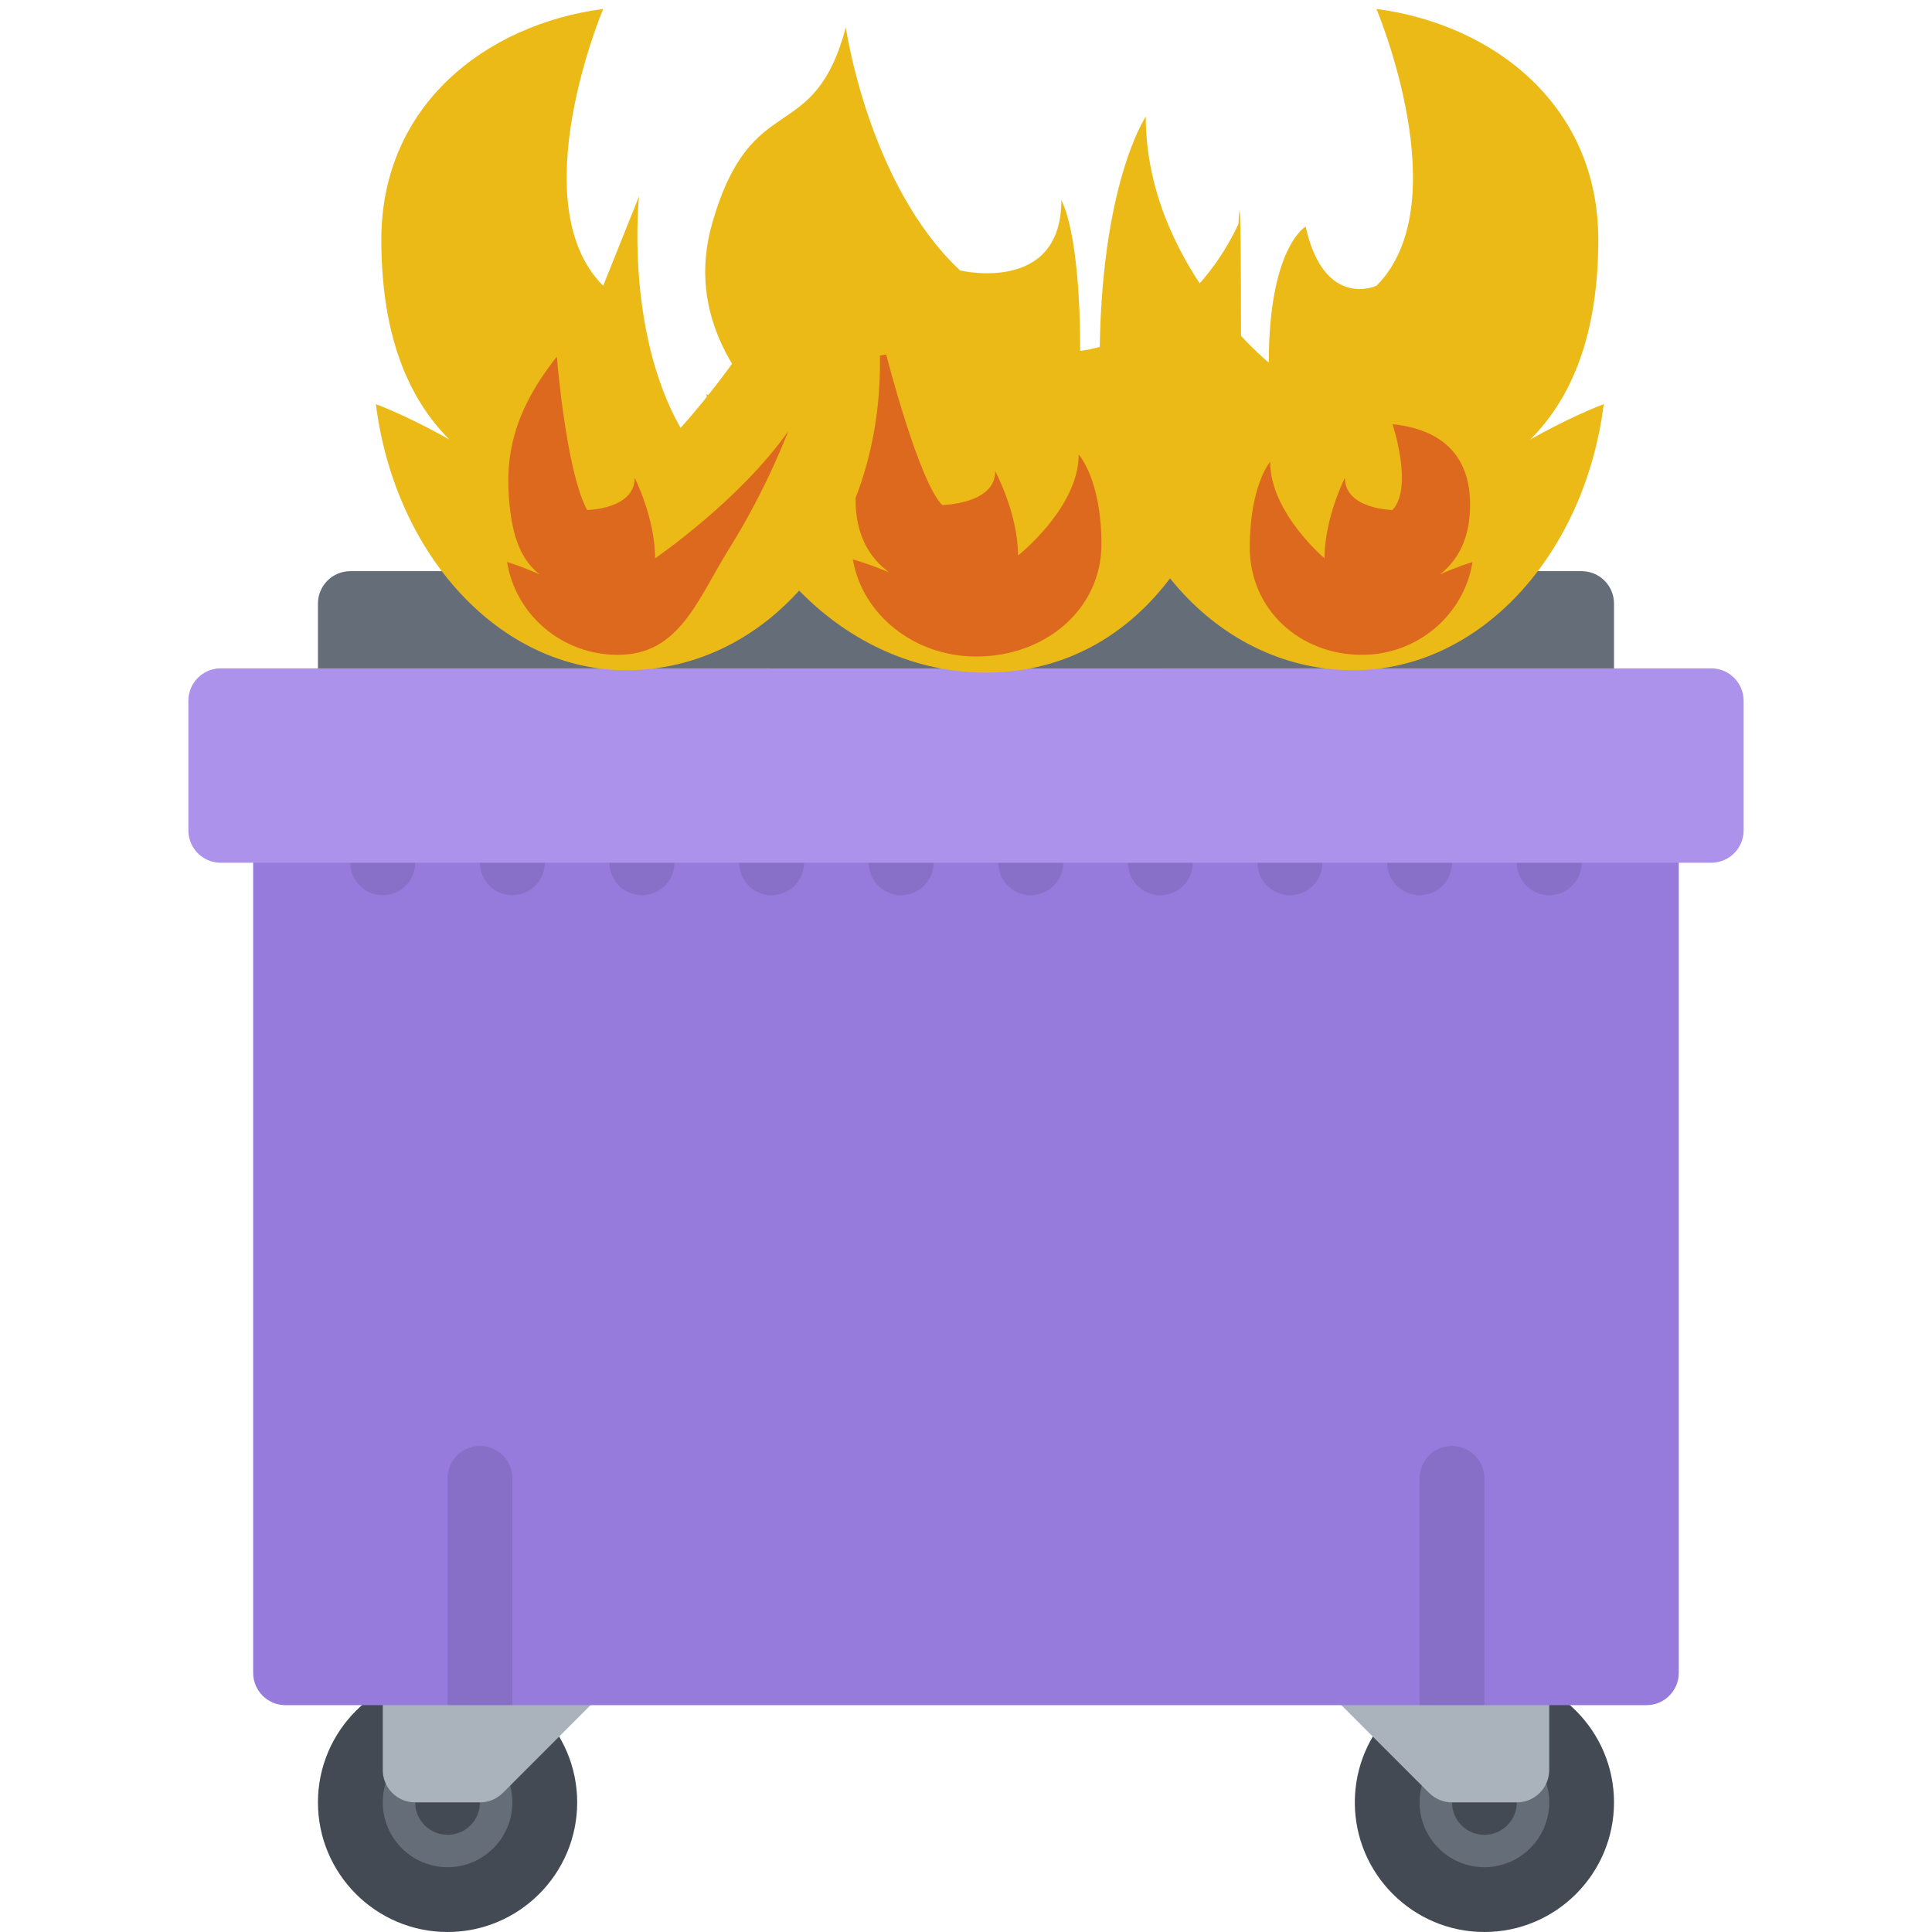 <?xml version="1.0" encoding="UTF-8" standalone="no"?>
<svg
   xmlns:dc="http://purl.org/dc/elements/1.1/"
   xmlns:cc="http://creativecommons.org/ns#"
   xmlns:rdf="http://www.w3.org/1999/02/22-rdf-syntax-ns#"
   xmlns:svg="http://www.w3.org/2000/svg"
   xmlns="http://www.w3.org/2000/svg"
   height="636"
   width="636"
   xml:space="preserve"
   viewBox="0 0 636 636"
   y="0px"
   x="0px"
   id="Layer_1"
   version="1.1"><defs
   id="defs91" />











<g
   transform="translate(52.566,156.698)"
   id="g58">
</g>
<g
   transform="translate(52.566,156.698)"
   id="g60">
</g>
<g
   transform="translate(52.566,156.698)"
   id="g62">
</g>
<g
   transform="translate(52.566,156.698)"
   id="g64">
</g>
<g
   transform="translate(52.566,156.698)"
   id="g66">
</g>
<g
   transform="translate(52.566,156.698)"
   id="g68">
</g>
<g
   transform="translate(52.566,156.698)"
   id="g70">
</g>
<g
   transform="translate(52.566,156.698)"
   id="g72">
</g>
<g
   transform="translate(52.566,156.698)"
   id="g74">
</g>
<g
   transform="translate(52.566,156.698)"
   id="g76">
</g>
<g
   transform="translate(52.566,156.698)"
   id="g78">
</g>
<g
   transform="translate(52.566,156.698)"
   id="g80">
</g>
<g
   transform="translate(52.566,156.698)"
   id="g82">
</g>
<g
   transform="translate(52.566,156.698)"
   id="g84">
</g>
<g
   transform="translate(52.566,156.698)"
   id="g86">
</g>
<g
   transform="translate(62.01,156.018)"
   id="g999"><circle
     style="fill:#656d78"
     cx="85.32"
     cy="437.311"
     r="31.999"
     id="circle2" /><path
     style="fill:#434a54"
     d="m 85.324,479.982 c -23.53,0 -42.67,-19.141 -42.67,-42.67 0,-23.514 19.14,-42.654 42.67,-42.654 23.515,0 42.67,19.141 42.67,42.654 0.001,23.53 -19.154,42.67 -42.67,42.67 z m 0,-63.996 c -11.765,0 -21.327,9.561 -21.327,21.326 0,11.765 9.562,21.344 21.327,21.344 11.766,0 21.328,-9.578 21.328,-21.344 0,-11.766 -9.562,-21.326 -21.328,-21.326 z"
     id="path4" /><circle
     style="fill:#656d78"
     cx="426.64"
     cy="437.311"
     r="31.999"
     id="circle6" /><g
     id="g14">
	<path
   style="fill:#434a54"
   d="m 426.64,479.982 c -23.53,0 -42.655,-19.141 -42.655,-42.67 0,-23.514 19.125,-42.654 42.655,-42.654 23.529,0 42.67,19.141 42.67,42.654 0,23.53 -19.14,42.67 -42.67,42.67 z m 0,-63.996 c -11.766,0 -21.327,9.561 -21.327,21.326 0,11.765 9.562,21.344 21.327,21.344 11.764,0 21.342,-9.578 21.342,-21.344 0,-11.766 -9.578,-21.326 -21.342,-21.326 z"
   id="path8" />
	<path
   style="fill:#434a54"
   d="m 77.778,429.781 c -4.156,4.156 -4.156,10.906 0,15.078 4.172,4.172 10.921,4.172 15.093,0 4.156,-4.172 4.156,-10.922 0,-15.078 -4.172,-4.172 -10.921,-4.172 -15.093,0 z"
   id="path10" />
	<path
   style="fill:#434a54"
   d="m 434.185,429.781 c 4.172,4.156 4.172,10.906 0,15.078 -4.172,4.172 -10.92,4.172 -15.092,0 -4.156,-4.172 -4.156,-10.922 0,-15.078 4.172,-4.172 10.92,-4.172 15.092,0 z"
   id="path12" />
</g><g
     id="g20">
	<path
   style="fill:#aab2bc"
   d="M 127.995,383.986 H 74.653 c -5.891,0 -10.656,4.781 -10.656,10.672 v 31.998 c 0,5.891 4.765,10.656 10.656,10.656 h 21.343 c 2.828,0 5.531,-1.125 7.531,-3.125 l 31.999,-31.998 c 3.047,-3.047 3.969,-7.641 2.312,-11.625 -1.657,-3.984 -5.531,-6.578 -9.843,-6.578 z"
   id="path16" />
	<path
   style="fill:#aab2bc"
   d="m 437.31,383.986 h -53.325 c -4.328,0 -8.219,2.594 -9.859,6.578 -1.656,3.984 -0.734,8.578 2.312,11.625 l 32,31.998 c 2,2 4.702,3.125 7.546,3.125 h 21.326 c 5.891,0 10.672,-4.766 10.672,-10.656 v -31.998 c 0,-5.891 -4.781,-10.672 -10.672,-10.672 z"
   id="path18" />
</g><path
     style="fill:#967adc"
     d="M 479.981,106.669 H 31.999 c -5.906,0 -10.672,4.766 -10.672,10.656 v 277.333 c 0,5.891 4.766,10.656 10.672,10.656 h 447.982 c 5.875,0 10.656,-4.766 10.656,-10.656 V 117.324 c 0,-5.89 -4.781,-10.655 -10.656,-10.655 z"
     id="path22" /><g
     style="opacity:0.1"
     id="g44">
	<path
   style="fill:#080808"
   d="m 405.313,138.667 c -5.891,0 -10.672,-4.781 -10.672,-10.671 v -10.671 c 0,-5.89 4.781,-10.656 10.672,-10.656 5.891,0 10.655,4.766 10.655,10.656 v 10.671 c 10e-4,5.891 -4.764,10.671 -10.655,10.671 z"
   id="path24" />
	<path
   style="fill:#080808"
   d="m 447.982,138.667 c -5.906,0 -10.672,-4.781 -10.672,-10.671 v -10.671 c 0,-5.89 4.766,-10.656 10.672,-10.656 5.875,0 10.656,4.766 10.656,10.656 v 10.671 c 0,5.891 -4.781,10.671 -10.656,10.671 z"
   id="path26" />
	<path
   style="fill:#080808"
   d="m 362.641,138.667 c -5.89,0 -10.671,-4.781 -10.671,-10.671 v -10.671 c 0,-5.89 4.781,-10.656 10.671,-10.656 5.891,0 10.672,4.766 10.672,10.656 v 10.671 c 0,5.891 -4.781,10.671 -10.672,10.671 z"
   id="path28" />
	<path
   style="fill:#080808"
   d="m 319.987,138.667 c -5.906,0 -10.671,-4.781 -10.671,-10.671 v -10.671 c 0,-5.89 4.765,-10.656 10.671,-10.656 5.875,0 10.656,4.766 10.656,10.656 v 10.671 c 0,5.891 -4.781,10.671 -10.656,10.671 z"
   id="path30" />
	<path
   style="fill:#080808"
   d="m 277.318,138.667 c -5.891,0 -10.672,-4.781 -10.672,-10.671 v -10.671 c 0,-5.89 4.781,-10.656 10.672,-10.656 5.89,0 10.671,4.766 10.671,10.656 v 10.671 c 0,5.891 -4.781,10.671 -10.671,10.671 z"
   id="path32" />
	<path
   style="fill:#080808"
   d="m 234.647,138.667 c -5.89,0 -10.671,-4.781 -10.671,-10.671 v -10.671 c 0,-5.89 4.781,-10.656 10.671,-10.656 5.891,0 10.672,4.766 10.672,10.656 v 10.671 c 0,5.891 -4.782,10.671 -10.672,10.671 z"
   id="path34" />
	<path
   style="fill:#080808"
   d="m 191.992,138.667 c -5.906,0 -10.672,-4.781 -10.672,-10.671 v -10.671 c 0,-5.89 4.766,-10.656 10.672,-10.656 5.89,0 10.656,4.766 10.656,10.656 v 10.671 c 0,5.891 -4.765,10.671 -10.656,10.671 z"
   id="path36" />
	<path
   style="fill:#080808"
   d="m 149.322,138.667 c -5.89,0 -10.671,-4.781 -10.671,-10.671 v -10.671 c 0,-5.89 4.781,-10.656 10.671,-10.656 5.891,0 10.672,4.766 10.672,10.656 v 10.671 c 0,5.891 -4.781,10.671 -10.672,10.671 z"
   id="path38" />
	<path
   style="fill:#080808"
   d="m 106.652,138.667 c -5.891,0 -10.656,-4.781 -10.656,-10.671 v -10.671 c 0,-5.89 4.765,-10.656 10.656,-10.656 5.891,0 10.671,4.766 10.671,10.656 v 10.671 c 0,5.891 -4.78,10.671 -10.671,10.671 z"
   id="path40" />
	<path
   style="fill:#080808"
   d="m 63.997,138.667 c -5.906,0 -10.671,-4.781 -10.671,-10.671 v -10.671 c 0,-5.89 4.766,-10.656 10.671,-10.656 5.89,0 10.656,4.766 10.656,10.656 v 10.671 c 0,5.891 -4.766,10.671 -10.656,10.671 z"
   id="path42" />
</g><path
     style="fill:#656d78"
     d="M 458.638,32 H 53.326 c -5.89,0 -10.671,4.781 -10.671,10.671 V 74.67 c 0,5.891 4.781,10.656 10.671,10.656 h 405.312 c 5.891,0 10.672,-4.766 10.672,-10.656 V 42.671 C 469.31,36.781 464.529,32 458.638,32 Z"
     id="path46" /><path
     style="fill:#434a54"
     d="M 319.987,85.326 H 191.992 c -5.906,0 -10.672,-4.781 -10.672,-10.671 0,-5.89 4.766,-10.671 10.672,-10.671 h 127.995 c 5.875,0 10.656,4.781 10.656,10.671 0,5.889 -4.781,10.671 -10.656,10.671 z"
     id="path48" /><g
     id="g54">
	<path
   style="opacity:0.1;fill:#080808;enable-background:new"
   d="m 95.996,319.988 c -5.906,0 -10.672,4.781 -10.672,10.672 v 74.654 h 21.328 V 330.66 c 0,-5.891 -4.781,-10.672 -10.656,-10.672 z"
   id="path50" />
	<path
   style="opacity:0.1;fill:#080808;enable-background:new"
   d="m 415.984,319.988 c -5.905,0 -10.671,4.781 -10.671,10.672 v 74.654 H 426.64 V 330.66 c 0,-5.891 -4.781,-10.672 -10.656,-10.672 z"
   id="path52" />
</g><path
     style="fill:#ac92eb"
     d="M 501.308,63.998 H 10.656 C 4.765,63.998 0,68.779 0,74.669 v 42.655 c 0,5.891 4.765,10.671 10.656,10.671 h 490.653 c 5.891,0 10.672,-4.781 10.672,-10.671 V 74.67 C 511.98,68.779 507.199,63.998 501.308,63.998 Z"
     id="path56" /><g
     id="g956"
     transform="matrix(1.116,0,0,1.046,-27.396,-3.07)"><path
       id="path18-3-1"
       d="m 334.304,-75.724 c -16.501,37.093 -46.688,39.929 -46.688,39.929 0,-37.969 -5.562,-47.406 -5.562,-47.406 0,29.742 -29.876,22.093 -29.876,22.093 -27.054,-27.054 -33.69,-76.457 -33.69,-76.457 -9.648,38.086 -27.648,18.439 -39.336,61.269 -8.208,30.078 8.748,52.164 22.402,65.812 0,0 -12.115,-7.027 -24.199,-11.664 6.267,49.612 40.723,87.602 82.418,87.602 46.135,0 75.281,-46.384 75.281,-104.917 0,-58.533 -0.749,-36.262 -0.749,-36.262 z"
       style="fill:#ebba16;stroke-width:5.062" /><path
       id="path22-5-0"
       d="m 287.171,-3.182 c 0,16.777 -17.896,31.787 -17.896,31.787 0,-13.243 -6.713,-26.492 -6.713,-26.492 0,10.373 -15.658,10.596 -15.658,10.596 -6.991,-7.508 -16.501,-47.322 -16.501,-47.322 -17.025,1.772 -9.054,30.105 -9.054,45.561 0,10.925 3.868,18.195 9.897,22.958 0,0 -5.351,-2.45 -10.692,-4.07 2.769,17.304 17.997,30.557 36.415,30.557 20.387,0 36.911,-14.899 36.911,-35.321 0,-20.422 -6.708,-28.254 -6.708,-28.254 z"
       style="fill:#dc691d;stroke-width:5.062" /></g><g
     id="g960"
     transform="translate(-5.369,-14.487)"><path
       id="path18-3-5"
       d="m 217.855,-103.146 c 0,48.094 -50.471,102.476 -50.471,102.476 C 148.976,-33.27 153.73,-76.914 153.73,-76.914 c -11.813,29.455 -11.813,29.455 -11.813,29.455 -27.054,-27.054 0,-91.125 0,-91.125 -38.526,5.083 -73.027,31.641 -73.027,75.938 0,31.327 8.748,52.164 22.402,65.812 0,0 -12.115,-7.027 -24.199,-11.664 6.267,49.612 40.723,87.602 82.418,87.602 46.135,0 83.531,-42.717 83.531,-101.25 0,-58.533 -15.188,-81 -15.188,-81 z"
       style="fill:#ebba16;stroke-width:5.062" /><path
       id="path22-5-5"
       d="M 202.816,0.455 C 186.709,23.368 159.013,42.254 159.013,42.254 c 0,-13.243 -6.713,-26.492 -6.713,-26.492 0,10.373 -15.658,10.596 -15.658,10.596 -6.991,-12.877 -9.971,-50.497 -9.971,-50.497 -14.724,18.646 -17.118,33.279 -15.584,48.735 1.079,10.871 3.868,18.195 9.897,22.958 0,0 -5.351,-2.45 -10.692,-4.07 2.769,17.304 17.997,30.557 36.415,30.557 20.387,0 26.095,-17.998 36.911,-35.321 12.272,-19.655 19.199,-38.265 19.199,-38.265 z"
       style="fill:#dc691d;stroke-width:5.062" /></g><g
     id="g952"
     transform="matrix(-1,0,0,1,771.28,-5.177)"><path
       id="path18-3-56"
       d="m 456.111,-112.456 c 0,48.094 -40.5,81 -40.5,81 0,-37.969 -12.119,-44.797 -12.119,-44.797 -6.136,27.441 -23.318,19.484 -23.318,19.484 -27.054,-27.054 0,-91.125 0,-91.125 -38.526,5.083 -73.027,31.641 -73.027,75.938 0,31.327 8.748,52.164 22.402,65.812 0,0 -12.115,-7.027 -24.199,-11.664 6.267,49.612 40.723,87.602 82.418,87.602 46.135,0 83.531,-42.717 83.531,-101.25 0,-58.533 -15.188,-81 -15.188,-81 z"
       style="fill:#ebba16;stroke-width:5.062" /><path
       id="path22-5-9"
       d="m 415.166,1.157 c 0,16.777 -17.896,31.787 -17.896,31.787 0,-13.243 -6.713,-26.492 -6.713,-26.492 0,10.373 -15.658,10.596 -15.658,10.596 -6.991,-7.508 0,-28.254 0,-28.254 -17.025,1.772 -25.555,11.036 -25.555,26.492 0,10.925 3.868,18.195 9.897,22.958 0,0 -5.351,-2.45 -10.692,-4.07 2.769,17.304 17.997,30.557 36.415,30.557 20.387,0 36.911,-14.899 36.911,-35.321 0,-20.422 -6.708,-28.254 -6.708,-28.254 z"
       style="fill:#dc691d;stroke-width:5.062" /></g></g></svg>